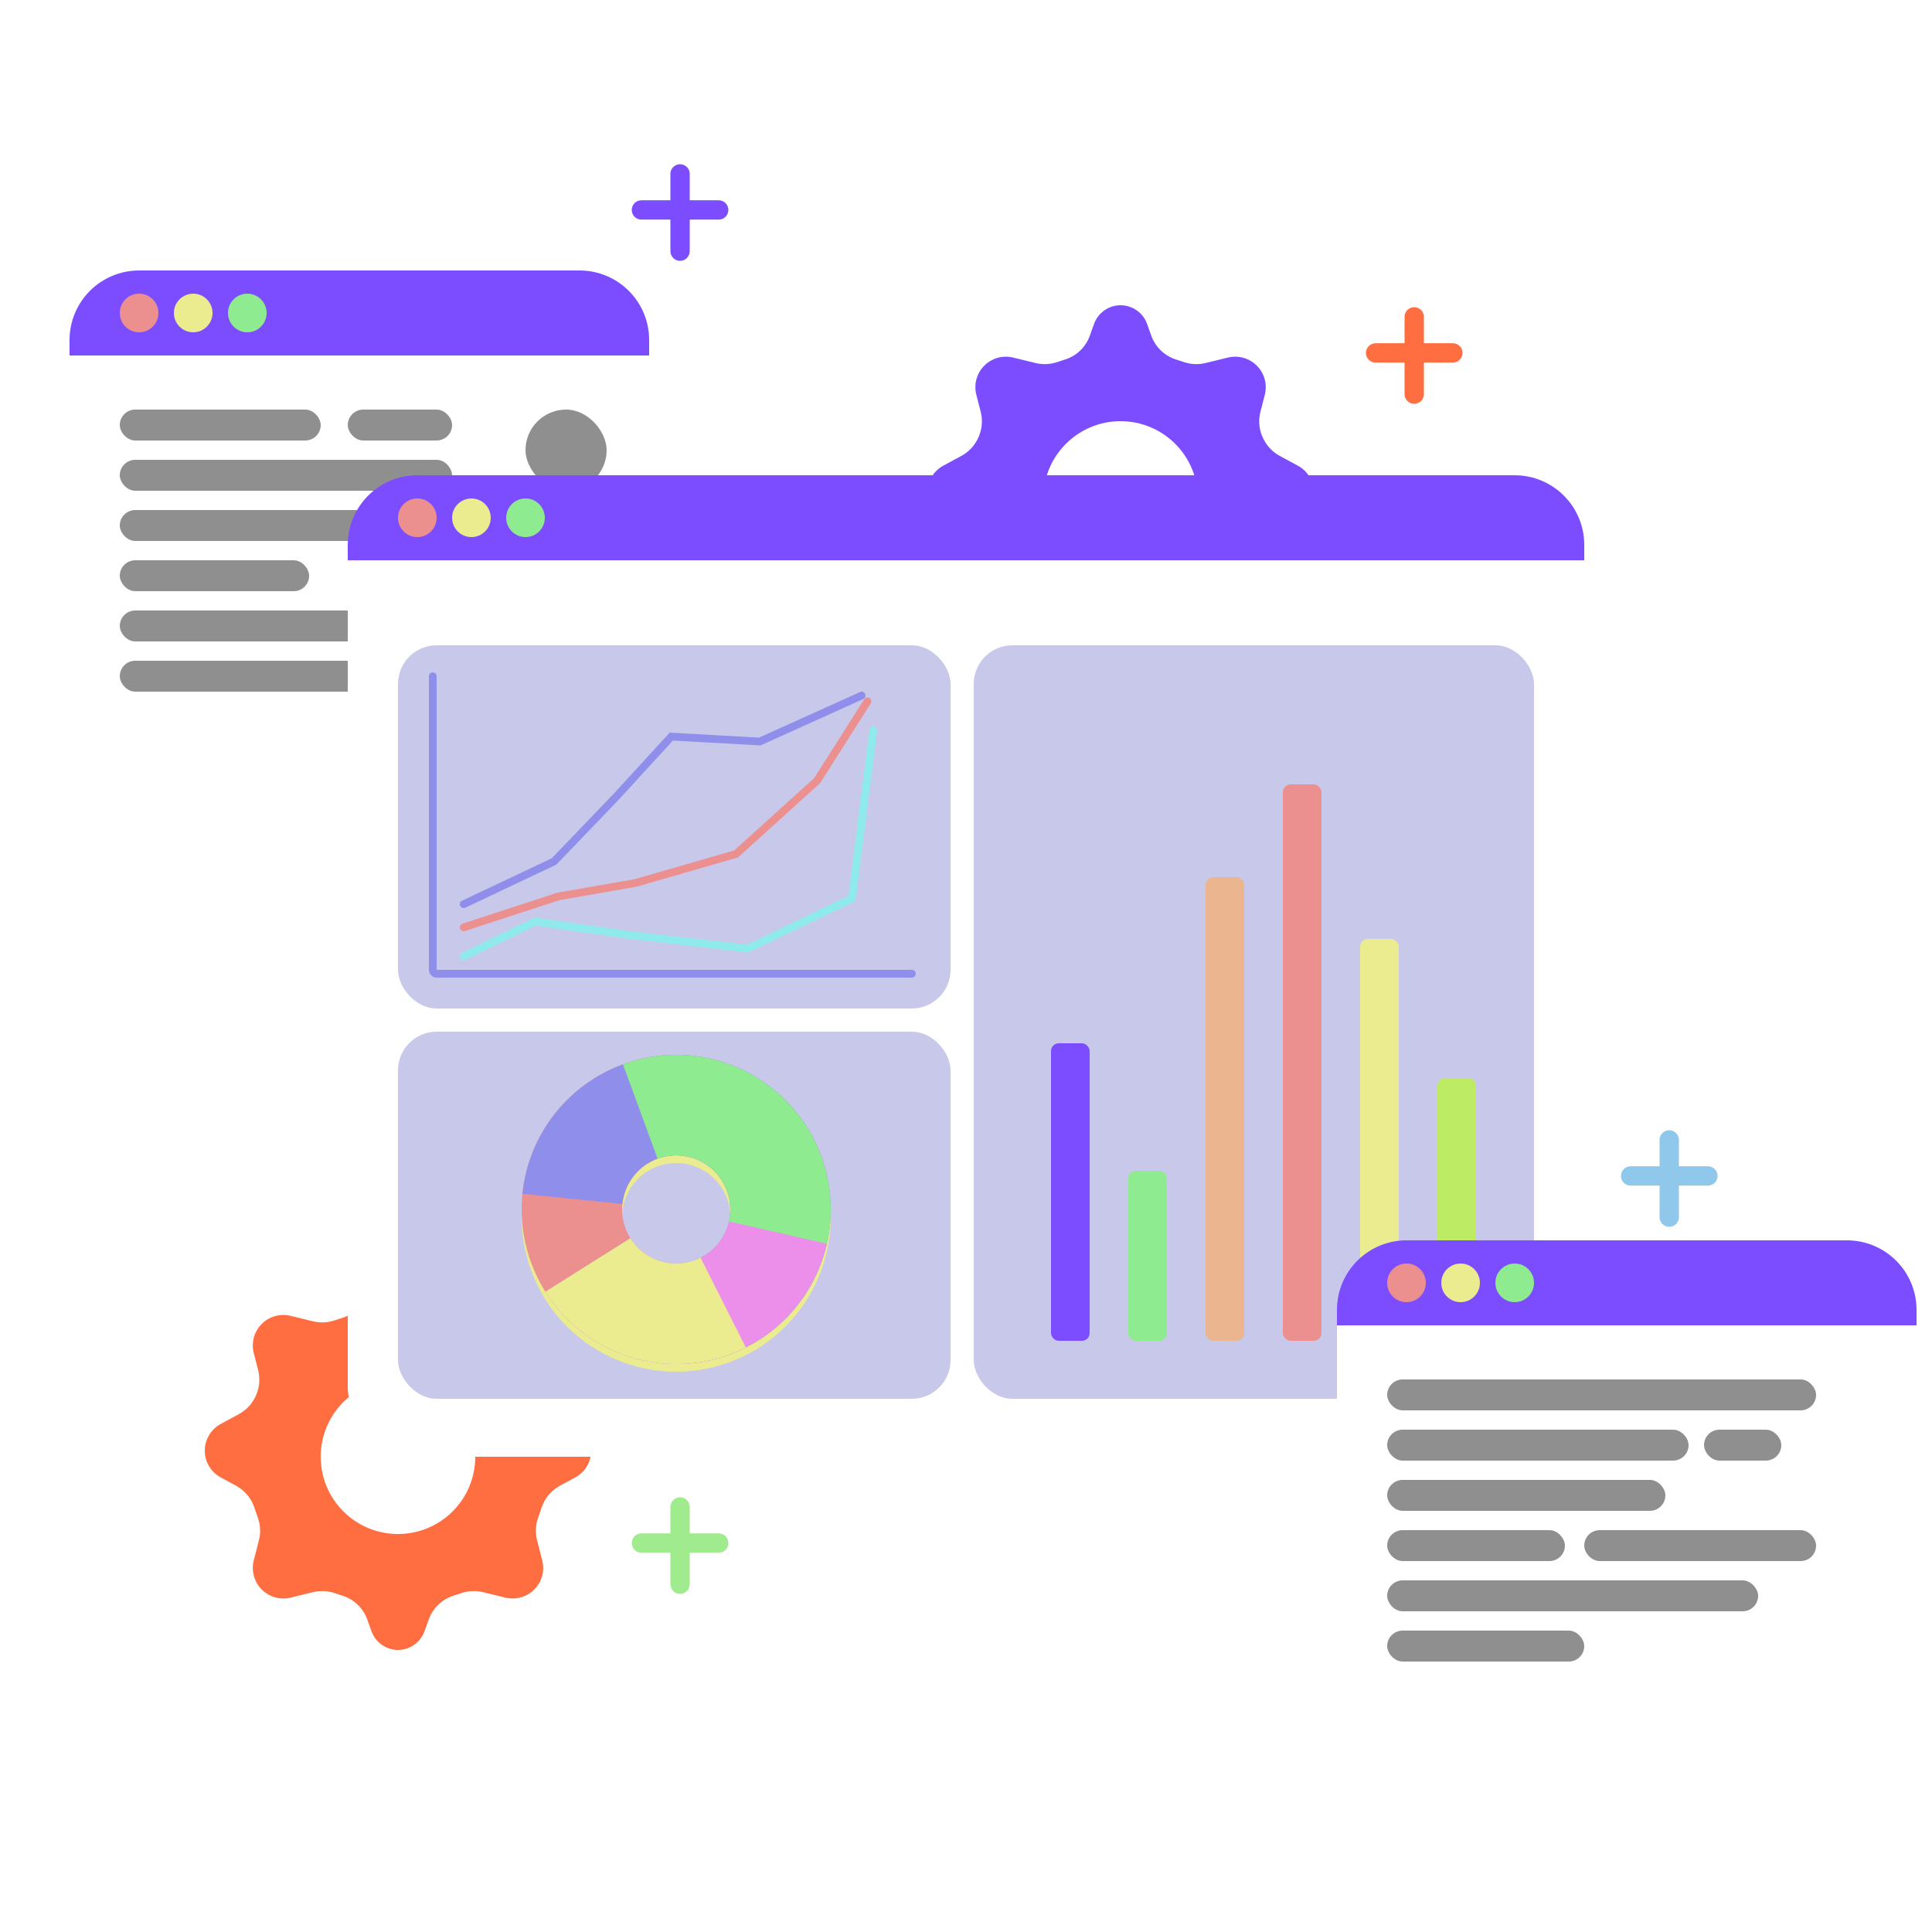 <svg width="500" height="500" viewBox="0 0 500 500" fill="none" xmlns="http://www.w3.org/2000/svg">
<g clip-path="url(#clip0_263_2)">
<g filter="url(#filter0_d_263_2)">
<path d="M297.958 82.884L296.861 79.827C295.821 76.931 293.076 75 290 75C286.924 75 284.179 76.931 283.139 79.827L282.042 82.884C280.996 85.796 278.663 88.06 275.721 89.016L273.47 89.747C271.704 90.321 269.814 90.392 268.011 89.953L262.203 88.537C259.557 87.892 256.764 88.655 254.813 90.557C252.787 92.532 251.972 95.44 252.674 98.18L253.802 102.577C254.409 104.943 254.128 107.45 253.013 109.624L252.951 109.745C252.031 111.54 250.589 113.014 248.816 113.975L244.122 116.517C241.582 117.893 240 120.549 240 123.438C240 126.326 241.582 128.982 244.122 130.358L248.103 132.514C250.312 133.711 251.99 135.695 252.802 138.072L253.778 140.924C254.408 142.768 254.486 144.755 254.002 146.643L252.674 151.82C251.972 154.56 252.787 157.468 254.813 159.443C256.764 161.345 259.557 162.108 262.203 161.463L268.011 160.047C269.814 159.608 271.704 159.679 273.47 160.253L275.721 160.984C278.663 161.94 280.996 164.204 282.042 167.116L283.139 170.173C284.179 173.069 286.924 175 290 175C293.076 175 295.821 173.069 296.861 170.173L297.958 167.116C299.004 164.204 301.338 161.94 304.28 160.984L306.53 160.253C308.296 159.679 310.186 159.608 311.989 160.047L317.797 161.463C320.444 162.108 323.236 161.345 325.187 159.443C327.213 157.468 328.028 154.56 327.326 151.82L325.998 146.643C325.514 144.755 325.592 142.768 326.223 140.924L327.198 138.072C328.01 135.695 329.688 133.711 331.897 132.514L335.878 130.358C338.418 128.982 340 126.326 340 123.438C340 120.549 338.418 117.893 335.878 116.517L331.184 113.975C329.411 113.014 327.969 111.54 327.049 109.745L326.987 109.624C325.872 107.45 325.591 104.943 326.198 102.577L327.326 98.18C328.028 95.44 327.213 92.532 325.187 90.557C323.236 88.655 320.444 87.892 317.797 88.537L311.989 89.953C310.186 90.392 308.296 90.321 306.53 89.747L304.28 89.016C301.338 88.06 299.004 85.796 297.958 82.884Z" fill="#7C4DFF"/>
<circle cx="290" cy="125" r="20" fill="white"/>
</g>
<g filter="url(#filter1_d_263_2)">
<path d="M110.958 330.884L109.861 327.827C108.821 324.931 106.076 323 103 323C99.924 323 97.178 324.931 96.139 327.827L95.042 330.884C93.996 333.796 91.663 336.06 88.721 337.016L86.47 337.747C84.704 338.321 82.814 338.392 81.011 337.953L75.204 336.537C72.556 335.892 69.764 336.655 67.813 338.557C65.787 340.532 64.972 343.44 65.674 346.18L66.802 350.577C67.409 352.943 67.128 355.45 66.013 357.624L65.951 357.745C65.031 359.54 63.59 361.014 61.816 361.975L57.122 364.517C54.582 365.893 53 368.549 53 371.438C53 374.326 54.582 376.982 57.122 378.358L61.103 380.514C63.312 381.711 64.99 383.695 65.802 386.072L66.778 388.924C67.408 390.768 67.486 392.755 67.002 394.643L65.674 399.82C64.972 402.56 65.787 405.468 67.813 407.443C69.764 409.345 72.556 410.108 75.204 409.463L81.011 408.047C82.814 407.608 84.704 407.679 86.47 408.253L88.721 408.984C91.663 409.94 93.996 412.204 95.042 415.116L96.139 418.173C97.178 421.069 99.924 423 103 423C106.076 423 108.821 421.069 109.861 418.173L110.958 415.116C112.004 412.204 114.338 409.94 117.28 408.984L119.53 408.253C121.296 407.679 123.186 407.608 124.989 408.047L130.797 409.463C133.444 410.108 136.236 409.345 138.187 407.443C140.213 405.468 141.028 402.56 140.326 399.82L138.998 394.643C138.514 392.755 138.592 390.768 139.223 388.924L140.198 386.072C141.01 383.695 142.688 381.711 144.897 380.514L148.878 378.358C151.418 376.982 153 374.326 153 371.438C153 368.549 151.418 365.893 148.878 364.517L144.184 361.975C142.411 361.014 140.969 359.54 140.049 357.745L139.987 357.624C138.872 355.45 138.591 352.943 139.198 350.577L140.326 346.18C141.028 343.44 140.213 340.532 138.187 338.557C136.236 336.655 133.444 335.892 130.797 336.537L124.989 337.953C123.186 338.392 121.296 338.321 119.53 337.747L117.28 337.016C114.338 336.06 112.004 333.796 110.958 330.884Z" fill="#FF6E40"/>
<circle cx="103" cy="373" r="20" fill="white"/>
</g>
<g filter="url(#filter2_d_263_2)">
<rect x="18" y="73" width="150" height="126" rx="18" fill="white"/>
</g>
<g filter="url(#filter3_d_263_2)">
<path d="M18 90C18 80.059 26.059 72 36 72H150C159.941 72 168 80.059 168 90V94H18V90Z" fill="#7C4DFF"/>
<circle cx="36" cy="83" r="5" fill="#EB8F8F"/>
<circle cx="50" cy="83" r="5" fill="#EBEB8F"/>
<circle cx="64" cy="83" r="5" fill="#8FEB8F"/>
</g>
<g filter="url(#filter4_d_263_2)">
<rect x="31" y="105" width="52" height="8" rx="4" fill="#8F8F8F"/>
<rect x="31" y="118" width="86" height="8" rx="4" fill="#8F8F8F"/>
<rect x="31" y="131" width="72" height="8" rx="4" fill="#8F8F8F"/>
<rect x="31" y="144" width="49" height="8" rx="4" fill="#8F8F8F"/>
<rect x="31" y="157" width="96" height="8" rx="4" fill="#8F8F8F"/>
<rect x="31" y="170" width="111" height="8" rx="4" fill="#8F8F8F"/>
<rect x="90" y="105" width="27" height="8" rx="4" fill="#8F8F8F"/>
<rect x="136" y="105" width="21" height="21" rx="10.5" fill="#8F8F8F"/>
</g>
<g filter="url(#filter5_d_263_2)">
<rect x="90" y="127" width="320" height="248" rx="18" fill="white"/>
</g>
<g filter="url(#filter6_d_263_2)">
<path d="M90 143C90 133.059 98.059 125 108 125H392C401.941 125 410 133.059 410 143V147H90V143Z" fill="#7C4DFF"/>
<circle cx="108" cy="136" r="5" fill="#EB8F8F"/>
<circle cx="122" cy="136" r="5" fill="#EBEB8F"/>
<circle cx="136" cy="136" r="5" fill="#8FEB8F"/>
</g>
<g filter="url(#filter7_d_263_2)">
<rect x="103" y="165" width="143" height="94" rx="10" fill="#C8C8EB"/>
</g>
<g filter="url(#filter8_d_263_2)">
<path d="M120 238L144.5 230L164.5 226.5L190.5 219L211.5 200L224.5 179.5" stroke="#EB8F8F" stroke-width="2" stroke-linecap="round"/>
</g>
<g filter="url(#filter9_d_263_2)">
<path d="M120 232L143.386 220.945L159.309 204.362L173.739 188.63L196.628 189.906L223 178" stroke="#8F8FEB" stroke-width="2" stroke-linecap="round"/>
</g>
<g filter="url(#filter10_d_263_2)">
<path d="M120 245.5L138.5 236.5L163 240L193.5 243.5L220.5 230.5L226 187" stroke="#8FEBEB" stroke-width="2" stroke-linecap="round"/>
</g>
<g filter="url(#filter11_d_263_2)">
<path d="M112 173V249C112 249.552 112.448 250 113 250H236" stroke="#8F8FEB" stroke-width="2" stroke-linecap="round"/>
</g>
<g filter="url(#filter12_d_263_2)">
<rect x="252" y="165" width="145" height="195" rx="10" fill="#C8C8EB"/>
</g>
<g filter="url(#filter13_d_263_2)">
<rect x="270" y="268" width="10" height="77" rx="2" fill="#7C4DFF"/>
</g>
<g filter="url(#filter14_d_263_2)">
<rect x="290" y="301" width="10" height="44" rx="2" fill="#8FEB8F"/>
</g>
<g filter="url(#filter15_d_263_2)">
<rect x="310" y="225" width="10" height="120" rx="2" fill="#EBB68F"/>
</g>
<g filter="url(#filter16_d_263_2)">
<rect x="330" y="201" width="10" height="144" rx="2" fill="#EB8F8F"/>
</g>
<g filter="url(#filter17_d_263_2)">
<rect x="350" y="241" width="10" height="104" rx="2" fill="#EBEB8F"/>
</g>
<g filter="url(#filter18_d_263_2)">
<rect x="370" y="277" width="10" height="68" rx="2" fill="#BEEB64"/>
</g>
<g filter="url(#filter19_d_263_2)">
<rect x="103" y="265" width="143" height="95" rx="10" fill="#C8C8EB"/>
</g>
<g filter="url(#filter20_d_263_2)">
<path d="M137.412 326.681C129.857 305.922 140.56 282.968 161.319 275.412C182.078 267.857 205.032 278.56 212.588 299.319C220.143 320.078 209.44 343.032 188.681 350.588C167.922 358.143 144.968 347.44 137.412 326.681ZM188.156 308.212C185.511 300.946 177.477 297.2 170.212 299.844C162.946 302.489 159.2 310.523 161.844 317.788C164.489 325.054 172.523 328.8 179.788 326.156C187.054 323.511 190.8 315.477 188.156 308.212Z" fill="#EBEB8F"/>
</g>
<path d="M214.1 304.563C212.113 295.354 206.939 287.142 199.491 281.374C192.043 275.606 182.798 272.652 173.385 273.033C163.972 273.413 154.995 277.104 148.037 283.454C141.078 289.804 136.584 298.407 135.347 307.746C134.109 317.085 136.208 326.561 141.272 334.504C146.337 342.448 154.042 348.349 163.032 351.167C172.021 353.986 181.716 353.542 190.41 349.913C199.103 346.283 206.237 339.702 210.553 331.329L187.444 319.415C185.933 322.346 183.436 324.649 180.393 325.919C177.351 327.19 173.957 327.345 170.811 326.359C167.665 325.372 164.968 323.307 163.195 320.526C161.423 317.746 160.688 314.43 161.121 311.161C161.554 307.892 163.127 304.881 165.563 302.659C167.998 300.436 171.14 299.145 174.435 299.011C177.729 298.878 180.965 299.912 183.572 301.931C186.179 303.95 187.99 306.824 188.685 310.047L214.1 304.563Z" fill="#EB8F8F"/>
<path d="M179.338 352.764C186.848 351.945 193.972 349.016 199.886 344.316C205.8 339.616 210.262 333.338 212.757 326.208C215.251 319.077 215.675 311.387 213.98 304.025C212.285 296.664 208.54 289.933 203.179 284.611C197.818 279.289 191.059 275.595 183.686 273.954C176.312 272.314 168.624 272.795 161.513 275.342C154.401 277.89 148.156 282.398 143.5 288.347C138.844 294.296 135.968 301.441 135.205 308.957L161.072 311.585C161.339 308.954 162.346 306.454 163.975 304.371C165.605 302.289 167.79 300.711 170.279 299.82C172.768 298.928 175.459 298.76 178.04 299.334C180.621 299.908 182.986 301.201 184.863 303.064C186.739 304.926 188.05 307.282 188.643 309.859C189.236 312.435 189.088 315.127 188.215 317.623C187.342 320.118 185.78 322.316 183.71 323.961C181.64 325.606 179.147 326.631 176.518 326.917L179.338 352.764Z" fill="#8F8FEB"/>
<path d="M141.144 334.301C145.166 340.695 150.917 345.819 157.731 349.08C164.545 352.342 172.143 353.607 179.646 352.729C187.149 351.852 194.25 348.868 200.127 344.123C206.005 339.377 210.419 333.065 212.858 325.915C215.297 318.766 215.661 311.072 213.91 303.724C212.158 296.376 208.361 289.674 202.959 284.394C197.556 279.114 190.769 275.471 183.383 273.888C175.997 272.305 168.313 272.846 161.221 275.448L170.178 299.857C172.66 298.946 175.349 298.757 177.934 299.311C180.519 299.865 182.895 301.14 184.786 302.988C186.676 304.836 188.005 307.181 188.618 309.753C189.231 312.325 189.104 315.018 188.25 317.52C187.396 320.023 185.852 322.232 183.795 323.893C181.737 325.554 179.252 326.598 176.626 326.905C174 327.212 171.341 326.77 168.956 325.628C166.571 324.487 164.558 322.693 163.15 320.455L141.144 334.301Z" fill="#8FEB8F"/>
<path d="M141.144 334.301C145.357 340.997 151.461 346.294 158.684 349.521C165.907 352.748 173.925 353.761 181.724 352.431C189.522 351.101 196.751 347.489 202.497 342.05C208.243 336.612 212.246 329.592 214.002 321.878L188.651 316.107C188.036 318.807 186.635 321.264 184.624 323.168C182.613 325.071 180.083 326.335 177.353 326.801C174.624 327.266 171.817 326.912 169.289 325.782C166.761 324.653 164.625 322.799 163.15 320.455L141.144 334.301Z" fill="#EB8FEB"/>
<path d="M141.144 334.301C146.446 342.729 154.7 348.876 164.294 351.541C173.887 354.206 184.13 353.197 193.019 348.712L181.307 325.499C178.195 327.069 174.611 327.422 171.253 326.489C167.895 325.556 165.006 323.405 163.15 320.455L141.144 334.301Z" fill="#EBEB8F"/>
<g filter="url(#filter21_d_263_2)">
<rect x="346" y="324" width="150" height="126" rx="18" fill="white"/>
</g>
<g filter="url(#filter22_d_263_2)">
<path d="M346 341C346 331.059 354.059 323 364 323H478C487.941 323 496 331.059 496 341V345H346V341Z" fill="#7C4DFF"/>
<circle cx="364" cy="334" r="5" fill="#EB8F8F"/>
<circle cx="378" cy="334" r="5" fill="#EBEB8F"/>
<circle cx="392" cy="334" r="5" fill="#8FEB8F"/>
</g>
<g filter="url(#filter23_d_263_2)">
<rect x="359" y="356" width="111" height="8" rx="4" fill="#8F8F8F"/>
<rect x="359" y="369" width="78" height="8" rx="4" fill="#8F8F8F"/>
<rect x="441" y="369" width="20" height="8" rx="4" fill="#8F8F8F"/>
<rect x="359" y="382" width="72" height="8" rx="4" fill="#8F8F8F"/>
<rect x="410" y="395" width="60" height="8" rx="4" fill="#8F8F8F"/>
<rect x="359" y="395" width="46" height="8" rx="4" fill="#8F8F8F"/>
<rect x="359" y="408" width="96" height="8" rx="4" fill="#8F8F8F"/>
<rect x="359" y="421" width="51" height="8" rx="4" fill="#8F8F8F"/>
</g>
<g filter="url(#filter24_d_263_2)">
<path d="M165 52.333H185" stroke="#7C4DFF" stroke-width="5" stroke-linecap="round"/>
<path d="M175 63V43" stroke="#7C4DFF" stroke-width="5" stroke-linecap="round"/>
</g>
<g filter="url(#filter25_d_263_2)">
<path d="M421 302.333H441" stroke="#8FC8EB" stroke-width="5" stroke-linecap="round"/>
<path d="M431 313V293" stroke="#8FC8EB" stroke-width="5" stroke-linecap="round"/>
</g>
<g filter="url(#filter26_d_263_2)">
<path d="M355 89.333H375" stroke="#FF6E40" stroke-width="5" stroke-linecap="round"/>
<path d="M365 100V80" stroke="#FF6E40" stroke-width="5" stroke-linecap="round"/>
</g>
<g filter="url(#filter27_d_263_2)">
<path d="M165 397.333H185" stroke="#A1EB8F" stroke-width="5" stroke-linecap="round"/>
<path d="M175 408V388" stroke="#A1EB8F" stroke-width="5" stroke-linecap="round"/>
</g>
</g>
<defs>
<filter id="filter0_d_263_2" x="236" y="75" width="108" height="108" filterUnits="userSpaceOnUse" color-interpolation-filters="sRGB">
<feFlood flood-opacity="0" result="BackgroundImageFix"/>
<feColorMatrix in="SourceAlpha" type="matrix" values="0 0 0 0 0 0 0 0 0 0 0 0 0 0 0 0 0 0 127 0" result="hardAlpha"/>
<feOffset dy="4"/>
<feGaussianBlur stdDeviation="2"/>
<feComposite in2="hardAlpha" operator="out"/>
<feColorMatrix type="matrix" values="0 0 0 0 0 0 0 0 0 0 0 0 0 0 0 0 0 0 0.25 0"/>
<feBlend mode="normal" in2="BackgroundImageFix" result="effect1_dropShadow_263_2"/>
<feBlend mode="normal" in="SourceGraphic" in2="effect1_dropShadow_263_2" result="shape"/>
</filter>
<filter id="filter1_d_263_2" x="49" y="323" width="108" height="108" filterUnits="userSpaceOnUse" color-interpolation-filters="sRGB">
<feFlood flood-opacity="0" result="BackgroundImageFix"/>
<feColorMatrix in="SourceAlpha" type="matrix" values="0 0 0 0 0 0 0 0 0 0 0 0 0 0 0 0 0 0 127 0" result="hardAlpha"/>
<feOffset dy="4"/>
<feGaussianBlur stdDeviation="2"/>
<feComposite in2="hardAlpha" operator="out"/>
<feColorMatrix type="matrix" values="0 0 0 0 0 0 0 0 0 0 0 0 0 0 0 0 0 0 0.25 0"/>
<feBlend mode="normal" in2="BackgroundImageFix" result="effect1_dropShadow_263_2"/>
<feBlend mode="normal" in="SourceGraphic" in2="effect1_dropShadow_263_2" result="shape"/>
</filter>
<filter id="filter2_d_263_2" x="14" y="71" width="158" height="134" filterUnits="userSpaceOnUse" color-interpolation-filters="sRGB">
<feFlood flood-opacity="0" result="BackgroundImageFix"/>
<feColorMatrix in="SourceAlpha" type="matrix" values="0 0 0 0 0 0 0 0 0 0 0 0 0 0 0 0 0 0 127 0" result="hardAlpha"/>
<feOffset dy="2"/>
<feGaussianBlur stdDeviation="2"/>
<feComposite in2="hardAlpha" operator="out"/>
<feColorMatrix type="matrix" values="0 0 0 0 0 0 0 0 0 0 0 0 0 0 0 0 0 0 0.25 0"/>
<feBlend mode="normal" in2="BackgroundImageFix" result="effect1_dropShadow_263_2"/>
<feBlend mode="normal" in="SourceGraphic" in2="effect1_dropShadow_263_2" result="shape"/>
</filter>
<filter id="filter3_d_263_2" x="14" y="66" width="158" height="30" filterUnits="userSpaceOnUse" color-interpolation-filters="sRGB">
<feFlood flood-opacity="0" result="BackgroundImageFix"/>
<feColorMatrix in="SourceAlpha" type="matrix" values="0 0 0 0 0 0 0 0 0 0 0 0 0 0 0 0 0 0 127 0" result="hardAlpha"/>
<feOffset dy="-2"/>
<feGaussianBlur stdDeviation="2"/>
<feComposite in2="hardAlpha" operator="out"/>
<feColorMatrix type="matrix" values="0 0 0 0 0 0 0 0 0 0 0 0 0 0 0 0 0 0 0.25 0"/>
<feBlend mode="normal" in2="BackgroundImageFix" result="effect1_dropShadow_263_2"/>
<feBlend mode="normal" in="SourceGraphic" in2="effect1_dropShadow_263_2" result="shape"/>
</filter>
<filter id="filter4_d_263_2" x="27" y="102" width="134" height="81" filterUnits="userSpaceOnUse" color-interpolation-filters="sRGB">
<feFlood flood-opacity="0" result="BackgroundImageFix"/>
<feColorMatrix in="SourceAlpha" type="matrix" values="0 0 0 0 0 0 0 0 0 0 0 0 0 0 0 0 0 0 127 0" result="hardAlpha"/>
<feOffset dy="1"/>
<feGaussianBlur stdDeviation="2"/>
<feComposite in2="hardAlpha" operator="out"/>
<feColorMatrix type="matrix" values="0 0 0 0 0 0 0 0 0 0 0 0 0 0 0 0 0 0 0.25 0"/>
<feBlend mode="normal" in2="BackgroundImageFix" result="effect1_dropShadow_263_2"/>
<feBlend mode="normal" in="SourceGraphic" in2="effect1_dropShadow_263_2" result="shape"/>
</filter>
<filter id="filter5_d_263_2" x="86" y="125" width="328" height="256" filterUnits="userSpaceOnUse" color-interpolation-filters="sRGB">
<feFlood flood-opacity="0" result="BackgroundImageFix"/>
<feColorMatrix in="SourceAlpha" type="matrix" values="0 0 0 0 0 0 0 0 0 0 0 0 0 0 0 0 0 0 127 0" result="hardAlpha"/>
<feOffset dy="2"/>
<feGaussianBlur stdDeviation="2"/>
<feComposite in2="hardAlpha" operator="out"/>
<feColorMatrix type="matrix" values="0 0 0 0 0 0 0 0 0 0 0 0 0 0 0 0 0 0 0.25 0"/>
<feBlend mode="normal" in2="BackgroundImageFix" result="effect1_dropShadow_263_2"/>
<feBlend mode="normal" in="SourceGraphic" in2="effect1_dropShadow_263_2" result="shape"/>
</filter>
<filter id="filter6_d_263_2" x="86" y="119" width="328" height="30" filterUnits="userSpaceOnUse" color-interpolation-filters="sRGB">
<feFlood flood-opacity="0" result="BackgroundImageFix"/>
<feColorMatrix in="SourceAlpha" type="matrix" values="0 0 0 0 0 0 0 0 0 0 0 0 0 0 0 0 0 0 127 0" result="hardAlpha"/>
<feOffset dy="-2"/>
<feGaussianBlur stdDeviation="2"/>
<feComposite in2="hardAlpha" operator="out"/>
<feColorMatrix type="matrix" values="0 0 0 0 0 0 0 0 0 0 0 0 0 0 0 0 0 0 0.25 0"/>
<feBlend mode="normal" in2="BackgroundImageFix" result="effect1_dropShadow_263_2"/>
<feBlend mode="normal" in="SourceGraphic" in2="effect1_dropShadow_263_2" result="shape"/>
</filter>
<filter id="filter7_d_263_2" x="99" y="163" width="151" height="102" filterUnits="userSpaceOnUse" color-interpolation-filters="sRGB">
<feFlood flood-opacity="0" result="BackgroundImageFix"/>
<feColorMatrix in="SourceAlpha" type="matrix" values="0 0 0 0 0 0 0 0 0 0 0 0 0 0 0 0 0 0 127 0" result="hardAlpha"/>
<feOffset dy="2"/>
<feGaussianBlur stdDeviation="2"/>
<feComposite in2="hardAlpha" operator="out"/>
<feColorMatrix type="matrix" values="0 0 0 0 0 0 0 0 0 0 0 0 0 0 0 0 0 0 0.25 0"/>
<feBlend mode="normal" in2="BackgroundImageFix" result="effect1_dropShadow_263_2"/>
<feBlend mode="normal" in="SourceGraphic" in2="effect1_dropShadow_263_2" result="shape"/>
</filter>
<filter id="filter8_d_263_2" x="115" y="176.5" width="114.5" height="68.5" filterUnits="userSpaceOnUse" color-interpolation-filters="sRGB">
<feFlood flood-opacity="0" result="BackgroundImageFix"/>
<feColorMatrix in="SourceAlpha" type="matrix" values="0 0 0 0 0 0 0 0 0 0 0 0 0 0 0 0 0 0 127 0" result="hardAlpha"/>
<feOffset dy="2"/>
<feGaussianBlur stdDeviation="2"/>
<feComposite in2="hardAlpha" operator="out"/>
<feColorMatrix type="matrix" values="0 0 0 0 0 0 0 0 0 0 0 0 0 0 0 0 0 0 0.25 0"/>
<feBlend mode="normal" in2="BackgroundImageFix" result="effect1_dropShadow_263_2"/>
<feBlend mode="normal" in="SourceGraphic" in2="effect1_dropShadow_263_2" result="shape"/>
</filter>
<filter id="filter9_d_263_2" x="115" y="175" width="113" height="64.001" filterUnits="userSpaceOnUse" color-interpolation-filters="sRGB">
<feFlood flood-opacity="0" result="BackgroundImageFix"/>
<feColorMatrix in="SourceAlpha" type="matrix" values="0 0 0 0 0 0 0 0 0 0 0 0 0 0 0 0 0 0 127 0" result="hardAlpha"/>
<feOffset dy="2"/>
<feGaussianBlur stdDeviation="2"/>
<feComposite in2="hardAlpha" operator="out"/>
<feColorMatrix type="matrix" values="0 0 0 0 0 0 0 0 0 0 0 0 0 0 0 0 0 0 0.25 0"/>
<feBlend mode="normal" in2="BackgroundImageFix" result="effect1_dropShadow_263_2"/>
<feBlend mode="normal" in="SourceGraphic" in2="effect1_dropShadow_263_2" result="shape"/>
</filter>
<filter id="filter10_d_263_2" x="115" y="184" width="116" height="68.5" filterUnits="userSpaceOnUse" color-interpolation-filters="sRGB">
<feFlood flood-opacity="0" result="BackgroundImageFix"/>
<feColorMatrix in="SourceAlpha" type="matrix" values="0 0 0 0 0 0 0 0 0 0 0 0 0 0 0 0 0 0 127 0" result="hardAlpha"/>
<feOffset dy="2"/>
<feGaussianBlur stdDeviation="2"/>
<feComposite in2="hardAlpha" operator="out"/>
<feColorMatrix type="matrix" values="0 0 0 0 0 0 0 0 0 0 0 0 0 0 0 0 0 0 0.25 0"/>
<feBlend mode="normal" in2="BackgroundImageFix" result="effect1_dropShadow_263_2"/>
<feBlend mode="normal" in="SourceGraphic" in2="effect1_dropShadow_263_2" result="shape"/>
</filter>
<filter id="filter11_d_263_2" x="107" y="170" width="134" height="87" filterUnits="userSpaceOnUse" color-interpolation-filters="sRGB">
<feFlood flood-opacity="0" result="BackgroundImageFix"/>
<feColorMatrix in="SourceAlpha" type="matrix" values="0 0 0 0 0 0 0 0 0 0 0 0 0 0 0 0 0 0 127 0" result="hardAlpha"/>
<feOffset dy="2"/>
<feGaussianBlur stdDeviation="2"/>
<feComposite in2="hardAlpha" operator="out"/>
<feColorMatrix type="matrix" values="0 0 0 0 0 0 0 0 0 0 0 0 0 0 0 0 0 0 0.25 0"/>
<feBlend mode="normal" in2="BackgroundImageFix" result="effect1_dropShadow_263_2"/>
<feBlend mode="normal" in="SourceGraphic" in2="effect1_dropShadow_263_2" result="shape"/>
</filter>
<filter id="filter12_d_263_2" x="248" y="163" width="153" height="203" filterUnits="userSpaceOnUse" color-interpolation-filters="sRGB">
<feFlood flood-opacity="0" result="BackgroundImageFix"/>
<feColorMatrix in="SourceAlpha" type="matrix" values="0 0 0 0 0 0 0 0 0 0 0 0 0 0 0 0 0 0 127 0" result="hardAlpha"/>
<feOffset dy="2"/>
<feGaussianBlur stdDeviation="2"/>
<feComposite in2="hardAlpha" operator="out"/>
<feColorMatrix type="matrix" values="0 0 0 0 0 0 0 0 0 0 0 0 0 0 0 0 0 0 0.25 0"/>
<feBlend mode="normal" in2="BackgroundImageFix" result="effect1_dropShadow_263_2"/>
<feBlend mode="normal" in="SourceGraphic" in2="effect1_dropShadow_263_2" result="shape"/>
</filter>
<filter id="filter13_d_263_2" x="268" y="266" width="18" height="85" filterUnits="userSpaceOnUse" color-interpolation-filters="sRGB">
<feFlood flood-opacity="0" result="BackgroundImageFix"/>
<feColorMatrix in="SourceAlpha" type="matrix" values="0 0 0 0 0 0 0 0 0 0 0 0 0 0 0 0 0 0 127 0" result="hardAlpha"/>
<feOffset dx="2" dy="2"/>
<feGaussianBlur stdDeviation="2"/>
<feComposite in2="hardAlpha" operator="out"/>
<feColorMatrix type="matrix" values="0 0 0 0 0 0 0 0 0 0 0 0 0 0 0 0 0 0 0.25 0"/>
<feBlend mode="normal" in2="BackgroundImageFix" result="effect1_dropShadow_263_2"/>
<feBlend mode="normal" in="SourceGraphic" in2="effect1_dropShadow_263_2" result="shape"/>
</filter>
<filter id="filter14_d_263_2" x="288" y="299" width="18" height="52" filterUnits="userSpaceOnUse" color-interpolation-filters="sRGB">
<feFlood flood-opacity="0" result="BackgroundImageFix"/>
<feColorMatrix in="SourceAlpha" type="matrix" values="0 0 0 0 0 0 0 0 0 0 0 0 0 0 0 0 0 0 127 0" result="hardAlpha"/>
<feOffset dx="2" dy="2"/>
<feGaussianBlur stdDeviation="2"/>
<feComposite in2="hardAlpha" operator="out"/>
<feColorMatrix type="matrix" values="0 0 0 0 0 0 0 0 0 0 0 0 0 0 0 0 0 0 0.25 0"/>
<feBlend mode="normal" in2="BackgroundImageFix" result="effect1_dropShadow_263_2"/>
<feBlend mode="normal" in="SourceGraphic" in2="effect1_dropShadow_263_2" result="shape"/>
</filter>
<filter id="filter15_d_263_2" x="308" y="223" width="18" height="128" filterUnits="userSpaceOnUse" color-interpolation-filters="sRGB">
<feFlood flood-opacity="0" result="BackgroundImageFix"/>
<feColorMatrix in="SourceAlpha" type="matrix" values="0 0 0 0 0 0 0 0 0 0 0 0 0 0 0 0 0 0 127 0" result="hardAlpha"/>
<feOffset dx="2" dy="2"/>
<feGaussianBlur stdDeviation="2"/>
<feComposite in2="hardAlpha" operator="out"/>
<feColorMatrix type="matrix" values="0 0 0 0 0 0 0 0 0 0 0 0 0 0 0 0 0 0 0.25 0"/>
<feBlend mode="normal" in2="BackgroundImageFix" result="effect1_dropShadow_263_2"/>
<feBlend mode="normal" in="SourceGraphic" in2="effect1_dropShadow_263_2" result="shape"/>
</filter>
<filter id="filter16_d_263_2" x="328" y="199" width="18" height="152" filterUnits="userSpaceOnUse" color-interpolation-filters="sRGB">
<feFlood flood-opacity="0" result="BackgroundImageFix"/>
<feColorMatrix in="SourceAlpha" type="matrix" values="0 0 0 0 0 0 0 0 0 0 0 0 0 0 0 0 0 0 127 0" result="hardAlpha"/>
<feOffset dx="2" dy="2"/>
<feGaussianBlur stdDeviation="2"/>
<feComposite in2="hardAlpha" operator="out"/>
<feColorMatrix type="matrix" values="0 0 0 0 0 0 0 0 0 0 0 0 0 0 0 0 0 0 0.25 0"/>
<feBlend mode="normal" in2="BackgroundImageFix" result="effect1_dropShadow_263_2"/>
<feBlend mode="normal" in="SourceGraphic" in2="effect1_dropShadow_263_2" result="shape"/>
</filter>
<filter id="filter17_d_263_2" x="348" y="239" width="18" height="112" filterUnits="userSpaceOnUse" color-interpolation-filters="sRGB">
<feFlood flood-opacity="0" result="BackgroundImageFix"/>
<feColorMatrix in="SourceAlpha" type="matrix" values="0 0 0 0 0 0 0 0 0 0 0 0 0 0 0 0 0 0 127 0" result="hardAlpha"/>
<feOffset dx="2" dy="2"/>
<feGaussianBlur stdDeviation="2"/>
<feComposite in2="hardAlpha" operator="out"/>
<feColorMatrix type="matrix" values="0 0 0 0 0 0 0 0 0 0 0 0 0 0 0 0 0 0 0.25 0"/>
<feBlend mode="normal" in2="BackgroundImageFix" result="effect1_dropShadow_263_2"/>
<feBlend mode="normal" in="SourceGraphic" in2="effect1_dropShadow_263_2" result="shape"/>
</filter>
<filter id="filter18_d_263_2" x="368" y="275" width="18" height="76" filterUnits="userSpaceOnUse" color-interpolation-filters="sRGB">
<feFlood flood-opacity="0" result="BackgroundImageFix"/>
<feColorMatrix in="SourceAlpha" type="matrix" values="0 0 0 0 0 0 0 0 0 0 0 0 0 0 0 0 0 0 127 0" result="hardAlpha"/>
<feOffset dx="2" dy="2"/>
<feGaussianBlur stdDeviation="2"/>
<feComposite in2="hardAlpha" operator="out"/>
<feColorMatrix type="matrix" values="0 0 0 0 0 0 0 0 0 0 0 0 0 0 0 0 0 0 0.25 0"/>
<feBlend mode="normal" in2="BackgroundImageFix" result="effect1_dropShadow_263_2"/>
<feBlend mode="normal" in="SourceGraphic" in2="effect1_dropShadow_263_2" result="shape"/>
</filter>
<filter id="filter19_d_263_2" x="99" y="263" width="151" height="103" filterUnits="userSpaceOnUse" color-interpolation-filters="sRGB">
<feFlood flood-opacity="0" result="BackgroundImageFix"/>
<feColorMatrix in="SourceAlpha" type="matrix" values="0 0 0 0 0 0 0 0 0 0 0 0 0 0 0 0 0 0 127 0" result="hardAlpha"/>
<feOffset dy="2"/>
<feGaussianBlur stdDeviation="2"/>
<feComposite in2="hardAlpha" operator="out"/>
<feColorMatrix type="matrix" values="0 0 0 0 0 0 0 0 0 0 0 0 0 0 0 0 0 0 0.25 0"/>
<feBlend mode="normal" in2="BackgroundImageFix" result="effect1_dropShadow_263_2"/>
<feBlend mode="normal" in="SourceGraphic" in2="effect1_dropShadow_263_2" result="shape"/>
</filter>
<filter id="filter20_d_263_2" x="130.989" y="270.989" width="88.022" height="88.022" filterUnits="userSpaceOnUse" color-interpolation-filters="sRGB">
<feFlood flood-opacity="0" result="BackgroundImageFix"/>
<feColorMatrix in="SourceAlpha" type="matrix" values="0 0 0 0 0 0 0 0 0 0 0 0 0 0 0 0 0 0 127 0" result="hardAlpha"/>
<feOffset dy="2"/>
<feGaussianBlur stdDeviation="2"/>
<feComposite in2="hardAlpha" operator="out"/>
<feColorMatrix type="matrix" values="0 0 0 0 0 0 0 0 0 0 0 0 0 0 0 0 0 0 0.25 0"/>
<feBlend mode="normal" in2="BackgroundImageFix" result="effect1_dropShadow_263_2"/>
<feBlend mode="normal" in="SourceGraphic" in2="effect1_dropShadow_263_2" result="shape"/>
</filter>
<filter id="filter21_d_263_2" x="342" y="322" width="158" height="134" filterUnits="userSpaceOnUse" color-interpolation-filters="sRGB">
<feFlood flood-opacity="0" result="BackgroundImageFix"/>
<feColorMatrix in="SourceAlpha" type="matrix" values="0 0 0 0 0 0 0 0 0 0 0 0 0 0 0 0 0 0 127 0" result="hardAlpha"/>
<feOffset dy="2"/>
<feGaussianBlur stdDeviation="2"/>
<feComposite in2="hardAlpha" operator="out"/>
<feColorMatrix type="matrix" values="0 0 0 0 0 0 0 0 0 0 0 0 0 0 0 0 0 0 0.25 0"/>
<feBlend mode="normal" in2="BackgroundImageFix" result="effect1_dropShadow_263_2"/>
<feBlend mode="normal" in="SourceGraphic" in2="effect1_dropShadow_263_2" result="shape"/>
</filter>
<filter id="filter22_d_263_2" x="342" y="317" width="158" height="30" filterUnits="userSpaceOnUse" color-interpolation-filters="sRGB">
<feFlood flood-opacity="0" result="BackgroundImageFix"/>
<feColorMatrix in="SourceAlpha" type="matrix" values="0 0 0 0 0 0 0 0 0 0 0 0 0 0 0 0 0 0 127 0" result="hardAlpha"/>
<feOffset dy="-2"/>
<feGaussianBlur stdDeviation="2"/>
<feComposite in2="hardAlpha" operator="out"/>
<feColorMatrix type="matrix" values="0 0 0 0 0 0 0 0 0 0 0 0 0 0 0 0 0 0 0.25 0"/>
<feBlend mode="normal" in2="BackgroundImageFix" result="effect1_dropShadow_263_2"/>
<feBlend mode="normal" in="SourceGraphic" in2="effect1_dropShadow_263_2" result="shape"/>
</filter>
<filter id="filter23_d_263_2" x="355" y="353" width="119" height="81" filterUnits="userSpaceOnUse" color-interpolation-filters="sRGB">
<feFlood flood-opacity="0" result="BackgroundImageFix"/>
<feColorMatrix in="SourceAlpha" type="matrix" values="0 0 0 0 0 0 0 0 0 0 0 0 0 0 0 0 0 0 127 0" result="hardAlpha"/>
<feOffset dy="1"/>
<feGaussianBlur stdDeviation="2"/>
<feComposite in2="hardAlpha" operator="out"/>
<feColorMatrix type="matrix" values="0 0 0 0 0 0 0 0 0 0 0 0 0 0 0 0 0 0 0.25 0"/>
<feBlend mode="normal" in2="BackgroundImageFix" result="effect1_dropShadow_263_2"/>
<feBlend mode="normal" in="SourceGraphic" in2="effect1_dropShadow_263_2" result="shape"/>
</filter>
<filter id="filter24_d_263_2" x="159.5" y="38.5" width="33" height="33" filterUnits="userSpaceOnUse" color-interpolation-filters="sRGB">
<feFlood flood-opacity="0" result="BackgroundImageFix"/>
<feColorMatrix in="SourceAlpha" type="matrix" values="0 0 0 0 0 0 0 0 0 0 0 0 0 0 0 0 0 0 127 0" result="hardAlpha"/>
<feOffset dx="1" dy="2"/>
<feGaussianBlur stdDeviation="2"/>
<feComposite in2="hardAlpha" operator="out"/>
<feColorMatrix type="matrix" values="0 0 0 0 0 0 0 0 0 0 0 0 0 0 0 0 0 0 0.25 0"/>
<feBlend mode="normal" in2="BackgroundImageFix" result="effect1_dropShadow_263_2"/>
<feBlend mode="normal" in="SourceGraphic" in2="effect1_dropShadow_263_2" result="shape"/>
</filter>
<filter id="filter25_d_263_2" x="415.5" y="288.5" width="33" height="33" filterUnits="userSpaceOnUse" color-interpolation-filters="sRGB">
<feFlood flood-opacity="0" result="BackgroundImageFix"/>
<feColorMatrix in="SourceAlpha" type="matrix" values="0 0 0 0 0 0 0 0 0 0 0 0 0 0 0 0 0 0 127 0" result="hardAlpha"/>
<feOffset dx="1" dy="2"/>
<feGaussianBlur stdDeviation="2"/>
<feComposite in2="hardAlpha" operator="out"/>
<feColorMatrix type="matrix" values="0 0 0 0 0 0 0 0 0 0 0 0 0 0 0 0 0 0 0.25 0"/>
<feBlend mode="normal" in2="BackgroundImageFix" result="effect1_dropShadow_263_2"/>
<feBlend mode="normal" in="SourceGraphic" in2="effect1_dropShadow_263_2" result="shape"/>
</filter>
<filter id="filter26_d_263_2" x="349.5" y="75.5" width="33" height="33" filterUnits="userSpaceOnUse" color-interpolation-filters="sRGB">
<feFlood flood-opacity="0" result="BackgroundImageFix"/>
<feColorMatrix in="SourceAlpha" type="matrix" values="0 0 0 0 0 0 0 0 0 0 0 0 0 0 0 0 0 0 127 0" result="hardAlpha"/>
<feOffset dx="1" dy="2"/>
<feGaussianBlur stdDeviation="2"/>
<feComposite in2="hardAlpha" operator="out"/>
<feColorMatrix type="matrix" values="0 0 0 0 0 0 0 0 0 0 0 0 0 0 0 0 0 0 0.25 0"/>
<feBlend mode="normal" in2="BackgroundImageFix" result="effect1_dropShadow_263_2"/>
<feBlend mode="normal" in="SourceGraphic" in2="effect1_dropShadow_263_2" result="shape"/>
</filter>
<filter id="filter27_d_263_2" x="159.5" y="383.5" width="33" height="33" filterUnits="userSpaceOnUse" color-interpolation-filters="sRGB">
<feFlood flood-opacity="0" result="BackgroundImageFix"/>
<feColorMatrix in="SourceAlpha" type="matrix" values="0 0 0 0 0 0 0 0 0 0 0 0 0 0 0 0 0 0 127 0" result="hardAlpha"/>
<feOffset dx="1" dy="2"/>
<feGaussianBlur stdDeviation="2"/>
<feComposite in2="hardAlpha" operator="out"/>
<feColorMatrix type="matrix" values="0 0 0 0 0 0 0 0 0 0 0 0 0 0 0 0 0 0 0.25 0"/>
<feBlend mode="normal" in2="BackgroundImageFix" result="effect1_dropShadow_263_2"/>
<feBlend mode="normal" in="SourceGraphic" in2="effect1_dropShadow_263_2" result="shape"/>
</filter>
<clipPath id="clip0_263_2">
<rect width="500" height="500" fill="white"/>
</clipPath>
</defs>
</svg>
